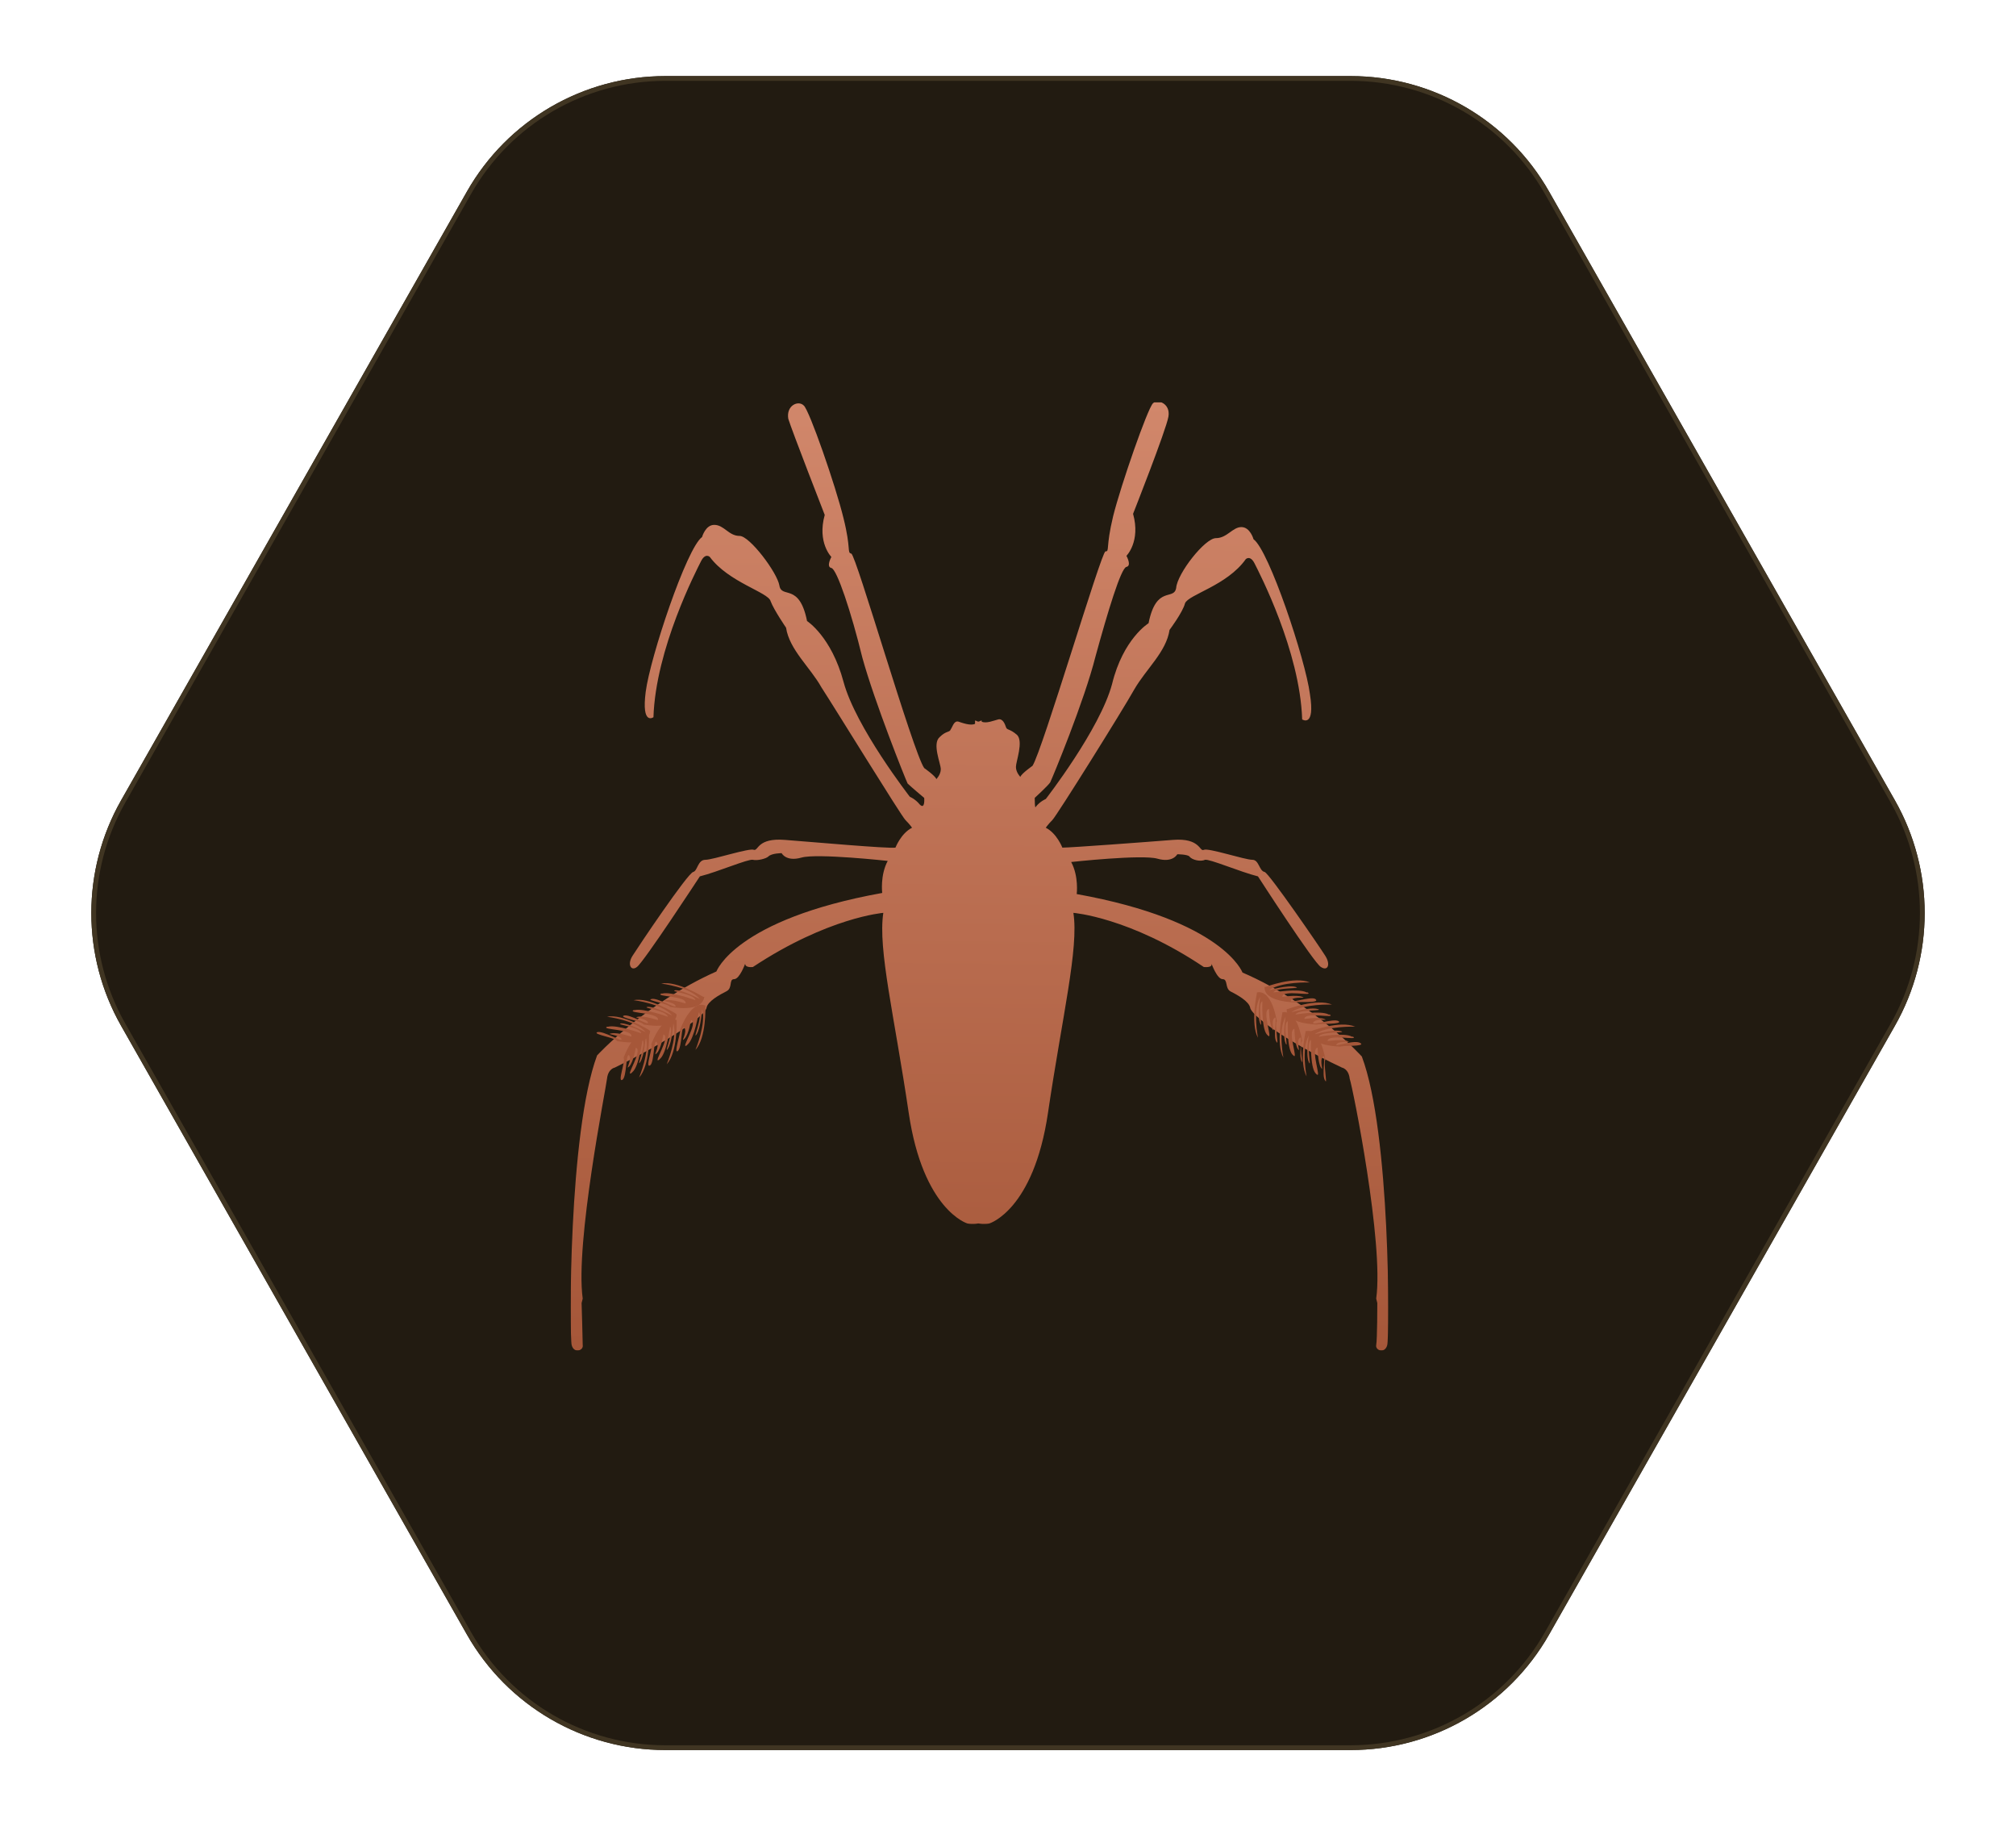 <svg width="106" height="96" viewBox="0 0 106 96" fill="none" xmlns="http://www.w3.org/2000/svg">
<g filter="url(#filter0_dii_1_387)">
<path d="M4.368 51.928C2.28 48.252 2.28 43.748 4.368 40.072L22.55 8.072C24.683 4.319 28.667 2 32.983 2L69.016 2C73.333 2 77.317 4.319 79.45 8.072L97.632 40.072C99.72 43.748 99.72 48.252 97.632 51.928L79.45 83.928C77.317 87.681 73.333 90 69.016 90L32.983 90C28.667 90 24.683 87.681 22.55 83.928L4.368 51.928Z" fill="#221B11"/>
<path d="M4.477 51.866C2.41 48.229 2.41 43.772 4.477 40.134L22.659 8.134C24.769 4.419 28.712 2.125 32.983 2.125L69.016 2.125C73.288 2.125 77.231 4.419 79.341 8.134L97.523 40.134C99.59 43.771 99.59 48.229 97.523 51.866L79.341 83.866C77.231 87.581 73.288 89.875 69.016 89.875L32.983 89.875C28.712 89.875 24.769 87.581 22.659 83.866L4.477 51.866Z" stroke="#403522" stroke-width="0.25"/>
</g>
<g clip-path="url(#clip0_1_387)">
<g filter="url(#filter1_ii_1_387)">
<path d="M30.058 70.709C30.174 71.174 30.697 70.999 30.639 70.709C30.639 70.418 30.58 68.501 30.58 68.501L30.639 68.269C30.232 65.363 31.859 57.228 31.917 56.705C31.975 56.182 32.324 56.124 32.324 56.124C35.52 54.555 37.089 53.335 37.147 52.986C37.205 52.637 37.844 52.289 38.193 52.114C38.541 51.94 38.309 51.475 38.599 51.475C38.89 51.475 39.18 50.662 39.18 50.662C39.18 50.894 39.587 50.836 39.587 50.836C43.538 48.221 46.444 47.989 46.444 47.989C46.153 49.906 47.025 53.393 47.78 58.506C48.536 63.62 50.86 64.317 50.86 64.317C50.86 64.317 51.093 64.375 51.441 64.317C51.79 64.375 52.022 64.317 52.022 64.317C52.022 64.317 54.347 63.62 55.102 58.506C55.858 53.393 56.729 49.848 56.438 47.989C56.438 47.989 59.402 48.221 63.295 50.836C63.295 50.836 63.76 50.894 63.702 50.662C63.702 50.662 63.993 51.475 64.283 51.475C64.574 51.475 64.399 51.94 64.69 52.114C65.038 52.289 65.678 52.637 65.736 52.986C65.794 53.335 67.363 54.613 70.559 56.124C70.559 56.124 70.907 56.182 70.966 56.705C71.14 57.228 72.767 65.363 72.36 68.269L72.418 68.501C72.418 68.501 72.418 70.418 72.36 70.709C72.302 70.999 72.825 71.174 72.941 70.709C73.058 70.244 73.116 59.552 71.605 55.543C71.605 55.543 69.106 52.754 65.329 51.127C65.329 51.127 64.341 48.395 56.613 47.001C56.613 47.001 56.729 46.071 56.322 45.316C56.322 45.316 60.041 44.909 60.855 45.141C61.668 45.374 61.901 44.909 61.901 44.909C61.901 44.909 62.424 44.909 62.54 45.025C62.656 45.2 63.121 45.316 63.353 45.2C63.586 45.141 65.213 45.839 66.143 46.071C66.143 46.071 69.106 50.662 69.455 50.836C69.803 51.069 69.978 50.72 69.687 50.255C69.397 49.79 66.724 45.897 66.491 45.839C66.201 45.781 66.201 45.2 65.852 45.2C65.445 45.2 63.528 44.56 63.295 44.677C63.063 44.793 63.121 44.037 61.668 44.154C60.216 44.27 56.322 44.56 55.858 44.56C55.858 44.56 55.567 43.805 54.986 43.514C54.986 43.514 55.102 43.34 55.334 43.108C55.567 42.875 59.053 37.297 59.635 36.251C60.274 35.147 61.32 34.275 61.494 33.113C61.494 33.113 62.191 32.183 62.307 31.718C62.482 31.254 64.516 30.789 65.503 29.394C65.503 29.394 65.736 29.162 65.968 29.627C66.201 30.091 68.351 34.217 68.467 37.82C68.467 37.82 69.164 38.285 68.874 36.483C68.641 34.682 66.724 28.929 65.91 28.348C65.91 28.348 65.736 27.709 65.271 27.709C64.806 27.709 64.516 28.29 63.934 28.29C63.353 28.29 61.901 30.149 61.843 30.905C61.726 31.602 60.797 30.731 60.39 32.764C60.39 32.764 59.053 33.578 58.472 35.96C57.833 38.343 54.986 42.004 54.986 42.004C54.986 42.004 54.695 42.12 54.463 42.41C54.405 42.585 54.405 41.946 54.405 41.946C54.405 41.946 55.102 41.306 55.218 41.132C55.334 40.9 57.02 36.832 57.601 34.508C58.24 32.183 58.937 29.859 59.228 29.801C59.518 29.743 59.228 29.22 59.228 29.22C59.228 29.22 59.983 28.464 59.576 27.012C59.576 27.012 61.32 22.596 61.436 21.898C61.552 21.201 60.855 20.968 60.622 21.201C60.332 21.491 58.937 25.501 58.53 27.128C58.124 28.813 58.356 28.987 58.124 28.987C57.891 29.046 54.812 39.447 54.288 40.26C54.288 40.26 53.708 40.667 53.649 40.841C53.649 40.841 53.417 40.609 53.417 40.319C53.417 40.028 53.824 38.982 53.475 38.633C53.068 38.285 52.952 38.401 52.894 38.227C52.836 38.052 52.72 37.762 52.487 37.82C52.255 37.878 51.848 38.052 51.616 37.936L51.616 37.878C51.557 37.878 51.499 37.936 51.441 37.936C51.383 37.936 51.325 37.878 51.267 37.878L51.267 38.052C51.035 38.169 50.57 37.994 50.395 37.936C50.163 37.878 50.105 38.169 49.989 38.343C49.93 38.517 49.756 38.401 49.407 38.749C49.001 39.098 49.466 40.144 49.466 40.435C49.466 40.725 49.233 40.958 49.233 40.958C49.175 40.783 48.594 40.377 48.594 40.377C48.013 39.563 44.991 29.104 44.759 29.104C44.526 29.046 44.759 28.871 44.352 27.244C43.945 25.559 42.551 21.549 42.26 21.317C41.97 21.027 41.33 21.317 41.447 22.014C41.621 22.596 43.364 27.07 43.364 27.07C42.958 28.523 43.713 29.278 43.713 29.278C43.713 29.278 43.422 29.801 43.713 29.859C44.003 29.917 44.759 32.183 45.34 34.566C45.979 36.89 47.606 40.958 47.722 41.19C47.897 41.364 48.594 41.946 48.594 41.946C48.594 41.946 48.652 42.585 48.361 42.294C48.129 42.004 47.839 41.887 47.839 41.887C47.839 41.887 44.991 38.227 44.352 35.844C43.713 33.462 42.434 32.648 42.434 32.648C42.028 30.614 41.098 31.486 40.982 30.789C40.866 30.091 39.413 28.174 38.89 28.174C38.309 28.174 38.076 27.593 37.553 27.593C37.089 27.593 36.914 28.232 36.914 28.232C36.101 28.813 34.183 34.566 33.951 36.367C33.718 38.169 34.358 37.704 34.358 37.704C34.474 34.101 36.624 29.975 36.856 29.51C37.089 29.046 37.321 29.278 37.321 29.278C38.309 30.614 40.401 31.137 40.517 31.602C40.691 32.067 41.33 32.997 41.33 32.997C41.505 34.159 42.609 35.089 43.19 36.135C43.945 37.297 47.374 42.875 47.606 43.108C47.839 43.34 47.955 43.514 47.955 43.514C47.374 43.805 47.083 44.56 47.083 44.56C46.676 44.618 42.783 44.27 41.272 44.154C39.82 44.037 39.878 44.735 39.645 44.677C39.413 44.56 37.495 45.2 37.089 45.2C36.682 45.2 36.682 45.781 36.449 45.839C36.159 45.897 33.544 49.79 33.253 50.255C32.963 50.72 33.195 51.069 33.486 50.836C33.834 50.604 36.798 46.071 36.798 46.071C37.728 45.839 39.355 45.141 39.587 45.2C39.82 45.258 40.285 45.141 40.401 45.025C40.575 44.851 41.098 44.851 41.098 44.851C41.098 44.851 41.33 45.316 42.144 45.083C42.958 44.851 46.676 45.258 46.676 45.258C46.27 46.013 46.386 46.943 46.386 46.943C38.657 48.337 37.67 51.069 37.67 51.069C33.893 52.754 31.394 55.485 31.394 55.485C29.883 59.552 29.941 70.244 30.058 70.709Z" fill="url(#paint0_linear_1_387)"/>
</g>
<g filter="url(#filter2_ii_1_387)">
<path d="M35.636 55.253C35.869 55.078 35.811 53.8 35.985 54.032C36.16 54.265 35.753 54.846 35.985 54.614C36.218 54.381 36.334 53.626 36.334 53.626C36.741 53.742 35.753 55.195 36.101 54.962C36.101 54.962 36.101 54.962 36.16 54.904C36.508 54.614 36.741 53.219 36.741 53.219C36.973 53.393 36.392 54.73 36.624 54.381C36.857 54.032 36.915 53.045 36.915 53.045C37.147 53.8 36.566 55.195 36.566 55.195C37.147 54.555 37.089 52.928 37.089 52.928L37.089 52.87C36.334 52.522 35.753 54.149 35.753 54.149C35.811 54.265 35.404 55.427 35.636 55.253ZM34.184 56.008C34.416 55.834 34.358 54.555 34.532 54.788C34.707 55.02 34.3 55.601 34.532 55.369C34.765 55.136 34.881 54.381 34.881 54.381C35.288 54.497 34.3 55.95 34.649 55.718C34.649 55.718 34.649 55.718 34.707 55.659C35.055 55.369 35.23 53.974 35.23 53.974C35.462 54.149 34.881 55.485 35.114 55.136C35.346 54.788 35.404 53.8 35.404 53.8C35.636 54.555 35.055 55.95 35.055 55.95C35.636 55.311 35.578 53.684 35.578 53.684L35.578 53.626C34.823 53.277 34.242 54.904 34.242 54.904C34.358 55.02 33.893 56.182 34.184 56.008ZM32.731 56.764C32.964 56.589 32.905 55.311 33.08 55.485C33.254 55.718 32.847 56.299 33.08 56.066C33.312 55.834 33.428 55.078 33.428 55.078C33.835 55.195 32.847 56.647 33.196 56.415C33.196 56.415 33.196 56.415 33.254 56.357C33.603 56.066 33.777 54.672 33.777 54.672C34.01 54.846 33.428 56.182 33.661 55.834C33.893 55.485 33.951 54.497 33.951 54.497C34.184 55.253 33.603 56.647 33.603 56.647C34.184 56.008 34.126 54.381 34.126 54.381L34.126 54.323C33.37 53.974 32.789 55.601 32.789 55.601C32.905 55.776 32.441 56.938 32.731 56.764Z" fill="#A65739"/>
</g>
<g filter="url(#filter3_ii_1_387)">
<path d="M35.23 52.928C35.23 52.928 36.915 53.277 37.031 52.405L36.973 52.405C36.973 52.405 35.578 51.534 34.765 51.708C34.765 51.708 36.276 51.882 36.799 52.522C36.799 52.522 35.927 52.057 35.52 52.057C35.114 52.115 36.508 52.231 36.566 52.58C36.566 52.58 35.288 52.115 34.823 52.231L34.765 52.231C34.416 52.405 36.16 52.347 36.043 52.754C36.043 52.754 35.346 52.522 34.997 52.58C34.649 52.638 35.404 52.638 35.52 52.87C35.636 53.103 34.532 52.405 34.242 52.522C33.951 52.58 35.114 52.754 35.23 52.928ZM33.835 53.858C33.835 53.858 35.52 54.207 35.578 53.335L35.52 53.277C35.52 53.277 34.126 52.405 33.312 52.58C33.312 52.58 34.823 52.754 35.346 53.393C35.346 53.393 34.474 52.928 34.068 52.928C33.661 52.986 35.055 53.103 35.114 53.451C35.114 53.451 33.835 52.986 33.37 53.103L33.312 53.103C32.964 53.277 34.707 53.219 34.591 53.626C34.591 53.626 33.893 53.393 33.545 53.451C33.196 53.509 33.951 53.509 34.068 53.742C34.184 53.974 33.08 53.277 32.789 53.393C32.557 53.509 33.777 53.684 33.835 53.858ZM32.441 54.73C32.441 54.73 34.126 55.078 34.184 54.207L34.126 54.149C34.126 54.149 32.731 53.277 31.918 53.451C31.918 53.451 33.428 53.626 33.951 54.265C33.951 54.265 33.08 53.8 32.673 53.8C32.266 53.858 33.661 53.974 33.719 54.323C33.719 54.323 32.441 53.858 31.976 53.974L31.918 53.974C31.569 54.149 33.312 54.09 33.196 54.497C33.196 54.497 32.499 54.265 32.15 54.323C31.801 54.381 32.557 54.381 32.673 54.614C32.789 54.846 31.685 54.149 31.395 54.265C31.162 54.381 32.382 54.555 32.441 54.73Z" fill="#A65739"/>
</g>
<g filter="url(#filter4_ii_1_387)">
<path d="M69.165 52.522C68.933 52.347 67.712 52.812 67.886 52.58C68.061 52.347 68.758 52.522 68.468 52.405C68.177 52.289 67.422 52.405 67.422 52.405C67.422 51.999 69.107 52.405 68.758 52.173C68.758 52.173 68.758 52.173 68.7 52.173C68.293 51.941 66.957 52.173 66.957 52.173C67.073 51.882 68.526 51.999 68.119 51.882C67.712 51.766 66.724 52.057 66.724 52.057C67.364 51.592 68.874 51.65 68.874 51.65C68.061 51.301 66.55 51.882 66.55 51.882L66.492 51.882C66.434 52.696 68.119 52.696 68.119 52.696C68.235 52.638 69.455 52.754 69.165 52.522ZM70.385 53.684C70.095 53.509 68.933 53.974 69.049 53.742C69.223 53.509 69.92 53.684 69.63 53.568C69.339 53.451 68.584 53.568 68.584 53.568C68.584 53.161 70.269 53.568 69.92 53.335C69.92 53.335 69.92 53.335 69.862 53.335C69.455 53.103 68.119 53.335 68.119 53.335C68.235 53.045 69.688 53.161 69.281 53.045C68.874 52.928 67.886 53.219 67.886 53.219C68.526 52.754 70.037 52.812 70.037 52.812C69.223 52.464 67.712 53.045 67.712 53.045L67.654 53.045C67.596 53.858 69.281 53.858 69.281 53.858C69.397 53.8 70.618 53.858 70.385 53.684ZM71.547 54.846C71.257 54.614 70.095 55.078 70.269 54.904C70.443 54.672 71.141 54.846 70.85 54.73C70.559 54.614 69.804 54.73 69.804 54.73C69.804 54.323 71.489 54.73 71.141 54.497C71.141 54.497 71.141 54.497 71.082 54.497C70.676 54.265 69.339 54.497 69.339 54.497C69.455 54.207 70.908 54.323 70.501 54.207C70.095 54.09 69.107 54.381 69.107 54.381C69.746 53.916 71.257 53.974 71.257 53.974C70.443 53.626 68.933 54.207 68.933 54.207L68.874 54.207C68.816 55.02 70.501 55.02 70.501 55.02C70.559 54.962 71.78 55.02 71.547 54.846Z" fill="#A65739"/>
</g>
<g filter="url(#filter5_ii_1_387)">
<path d="M67.131 53.684C67.131 53.684 66.899 51.999 66.085 52.173L66.085 52.231C66.085 52.231 65.737 53.8 66.143 54.555C66.143 54.555 65.853 53.103 66.26 52.405C66.26 52.405 66.085 53.393 66.26 53.8C66.434 54.207 66.085 52.754 66.376 52.638C66.376 52.638 66.318 54.032 66.608 54.381C66.608 54.381 66.608 54.381 66.666 54.439C66.957 54.73 66.318 53.103 66.724 53.044C66.724 53.044 66.724 53.8 66.899 54.09C67.073 54.381 66.782 53.684 67.015 53.509C67.189 53.335 66.899 54.555 67.131 54.788C67.247 55.02 67.015 53.8 67.131 53.684ZM68.468 54.73C68.468 54.73 68.235 53.044 67.422 53.219L67.422 53.277C67.422 53.277 67.073 54.846 67.48 55.601C67.48 55.601 67.189 54.149 67.596 53.451C67.596 53.451 67.422 54.439 67.596 54.846C67.77 55.253 67.422 53.8 67.712 53.684C67.712 53.684 67.654 55.078 67.945 55.427C67.945 55.427 67.945 55.427 68.003 55.485C68.293 55.776 67.654 54.149 68.061 54.09C68.061 54.09 68.061 54.846 68.235 55.136C68.409 55.427 68.119 54.73 68.351 54.555C68.526 54.381 68.235 55.601 68.468 55.834C68.526 56.066 68.293 54.846 68.468 54.73ZM69.688 55.718C69.688 55.718 69.455 54.032 68.642 54.207L68.642 54.265C68.642 54.265 68.293 55.834 68.7 56.589C68.7 56.589 68.409 55.136 68.816 54.439C68.816 54.439 68.642 55.427 68.816 55.834C68.991 56.24 68.642 54.788 68.933 54.672C68.933 54.672 68.874 56.066 69.165 56.415C69.165 56.415 69.165 56.415 69.223 56.473C69.513 56.764 68.874 55.136 69.281 55.078C69.281 55.078 69.281 55.834 69.455 56.124C69.63 56.415 69.339 55.718 69.572 55.543C69.746 55.369 69.455 56.589 69.688 56.822C69.804 57.054 69.572 55.834 69.688 55.718Z" fill="#A65739"/>
</g>
</g>
<defs>
<filter id="filter0_dii_1_387" x="0.802" y="0" width="104.397" height="96" filterUnits="userSpaceOnUse" color-interpolation-filters="sRGB">
<feFlood flood-opacity="0" result="BackgroundImageFix"/>
<feColorMatrix in="SourceAlpha" type="matrix" values="0 0 0 0 0 0 0 0 0 0 0 0 0 0 0 0 0 0 127 0" result="hardAlpha"/>
<feOffset dx="2" dy="2"/>
<feGaussianBlur stdDeviation="2"/>
<feColorMatrix type="matrix" values="0 0 0 0 0 0 0 0 0 0 0 0 0 0 0 0 0 0 0.25 0"/>
<feBlend mode="normal" in2="BackgroundImageFix" result="effect1_dropShadow_1_387"/>
<feBlend mode="normal" in="SourceGraphic" in2="effect1_dropShadow_1_387" result="shape"/>
<feColorMatrix in="SourceAlpha" type="matrix" values="0 0 0 0 0 0 0 0 0 0 0 0 0 0 0 0 0 0 127 0" result="hardAlpha"/>
<feOffset dx="5" dy="5"/>
<feGaussianBlur stdDeviation="1"/>
<feComposite in2="hardAlpha" operator="arithmetic" k2="-1" k3="1"/>
<feColorMatrix type="matrix" values="0 0 0 0 1 0 0 0 0 1 0 0 0 0 1 0 0 0 0.25 0"/>
<feBlend mode="normal" in2="shape" result="effect2_innerShadow_1_387"/>
<feColorMatrix in="SourceAlpha" type="matrix" values="0 0 0 0 0 0 0 0 0 0 0 0 0 0 0 0 0 0 127 0" result="hardAlpha"/>
<feOffset dx="-5" dy="-5"/>
<feGaussianBlur stdDeviation="1"/>
<feComposite in2="hardAlpha" operator="arithmetic" k2="-1" k3="1"/>
<feColorMatrix type="matrix" values="0 0 0 0 0 0 0 0 0 0 0 0 0 0 0 0 0 0 1 0"/>
<feBlend mode="normal" in2="effect2_innerShadow_1_387" result="effect3_innerShadow_1_387"/>
</filter>
<filter id="filter1_ii_1_387" x="29.226" y="20.335" width="44.547" height="51.44" filterUnits="userSpaceOnUse" color-interpolation-filters="sRGB">
<feFlood flood-opacity="0" result="BackgroundImageFix"/>
<feBlend mode="normal" in="SourceGraphic" in2="BackgroundImageFix" result="shape"/>
<feColorMatrix in="SourceAlpha" type="matrix" values="0 0 0 0 0 0 0 0 0 0 0 0 0 0 0 0 0 0 127 0" result="hardAlpha"/>
<feOffset dx="-0.779" dy="-0.779"/>
<feGaussianBlur stdDeviation="0.779"/>
<feComposite in2="hardAlpha" operator="arithmetic" k2="-1" k3="1"/>
<feColorMatrix type="matrix" values="0 0 0 0 1 0 0 0 0 0.635 0 0 0 0 0.533 0 0 0 1 0"/>
<feBlend mode="normal" in2="shape" result="effect1_innerShadow_1_387"/>
<feColorMatrix in="SourceAlpha" type="matrix" values="0 0 0 0 0 0 0 0 0 0 0 0 0 0 0 0 0 0 127 0" result="hardAlpha"/>
<feOffset dx="0.779" dy="0.779"/>
<feGaussianBlur stdDeviation="0.779"/>
<feComposite in2="hardAlpha" operator="arithmetic" k2="-1" k3="1"/>
<feColorMatrix type="matrix" values="0 0 0 0 0.258 0 0 0 0 0.147 0 0 0 0 0.116 0 0 0 1 0"/>
<feBlend mode="normal" in2="effect1_innerShadow_1_387" result="effect2_innerShadow_1_387"/>
</filter>
<filter id="filter2_ii_1_387" x="31.855" y="52.042" width="6.015" height="5.518" filterUnits="userSpaceOnUse" color-interpolation-filters="sRGB">
<feFlood flood-opacity="0" result="BackgroundImageFix"/>
<feBlend mode="normal" in="SourceGraphic" in2="BackgroundImageFix" result="shape"/>
<feColorMatrix in="SourceAlpha" type="matrix" values="0 0 0 0 0 0 0 0 0 0 0 0 0 0 0 0 0 0 127 0" result="hardAlpha"/>
<feOffset dx="-0.779" dy="-0.779"/>
<feGaussianBlur stdDeviation="0.779"/>
<feComposite in2="hardAlpha" operator="arithmetic" k2="-1" k3="1"/>
<feColorMatrix type="matrix" values="0 0 0 0 1 0 0 0 0 0.635 0 0 0 0 0.533 0 0 0 1 0"/>
<feBlend mode="normal" in2="shape" result="effect1_innerShadow_1_387"/>
<feColorMatrix in="SourceAlpha" type="matrix" values="0 0 0 0 0 0 0 0 0 0 0 0 0 0 0 0 0 0 127 0" result="hardAlpha"/>
<feOffset dx="0.779" dy="0.779"/>
<feGaussianBlur stdDeviation="0.779"/>
<feComposite in2="hardAlpha" operator="arithmetic" k2="-1" k3="1"/>
<feColorMatrix type="matrix" values="0 0 0 0 0.258 0 0 0 0 0.147 0 0 0 0 0.116 0 0 0 1 0"/>
<feBlend mode="normal" in2="effect1_innerShadow_1_387" result="effect2_innerShadow_1_387"/>
</filter>
<filter id="filter3_ii_1_387" x="30.586" y="50.906" width="7.224" height="4.672" filterUnits="userSpaceOnUse" color-interpolation-filters="sRGB">
<feFlood flood-opacity="0" result="BackgroundImageFix"/>
<feBlend mode="normal" in="SourceGraphic" in2="BackgroundImageFix" result="shape"/>
<feColorMatrix in="SourceAlpha" type="matrix" values="0 0 0 0 0 0 0 0 0 0 0 0 0 0 0 0 0 0 127 0" result="hardAlpha"/>
<feOffset dx="-0.779" dy="-0.779"/>
<feGaussianBlur stdDeviation="0.779"/>
<feComposite in2="hardAlpha" operator="arithmetic" k2="-1" k3="1"/>
<feColorMatrix type="matrix" values="0 0 0 0 1 0 0 0 0 0.635 0 0 0 0 0.533 0 0 0 1 0"/>
<feBlend mode="normal" in2="shape" result="effect1_innerShadow_1_387"/>
<feColorMatrix in="SourceAlpha" type="matrix" values="0 0 0 0 0 0 0 0 0 0 0 0 0 0 0 0 0 0 127 0" result="hardAlpha"/>
<feOffset dx="0.779" dy="0.779"/>
<feGaussianBlur stdDeviation="0.779"/>
<feComposite in2="hardAlpha" operator="arithmetic" k2="-1" k3="1"/>
<feColorMatrix type="matrix" values="0 0 0 0 0.258 0 0 0 0 0.147 0 0 0 0 0.116 0 0 0 1 0"/>
<feBlend mode="normal" in2="effect1_innerShadow_1_387" result="effect2_innerShadow_1_387"/>
</filter>
<filter id="filter4_ii_1_387" x="65.711" y="50.76" width="6.644" height="5.04" filterUnits="userSpaceOnUse" color-interpolation-filters="sRGB">
<feFlood flood-opacity="0" result="BackgroundImageFix"/>
<feBlend mode="normal" in="SourceGraphic" in2="BackgroundImageFix" result="shape"/>
<feColorMatrix in="SourceAlpha" type="matrix" values="0 0 0 0 0 0 0 0 0 0 0 0 0 0 0 0 0 0 127 0" result="hardAlpha"/>
<feOffset dx="-0.779" dy="-0.779"/>
<feGaussianBlur stdDeviation="0.779"/>
<feComposite in2="hardAlpha" operator="arithmetic" k2="-1" k3="1"/>
<feColorMatrix type="matrix" values="0 0 0 0 1 0 0 0 0 0.635 0 0 0 0 0.533 0 0 0 1 0"/>
<feBlend mode="normal" in2="shape" result="effect1_innerShadow_1_387"/>
<feColorMatrix in="SourceAlpha" type="matrix" values="0 0 0 0 0 0 0 0 0 0 0 0 0 0 0 0 0 0 127 0" result="hardAlpha"/>
<feOffset dx="0.779" dy="0.779"/>
<feGaussianBlur stdDeviation="0.779"/>
<feComposite in2="hardAlpha" operator="arithmetic" k2="-1" k3="1"/>
<feColorMatrix type="matrix" values="0 0 0 0 0.258 0 0 0 0 0.147 0 0 0 0 0.116 0 0 0 1 0"/>
<feBlend mode="normal" in2="effect1_innerShadow_1_387" result="effect2_innerShadow_1_387"/>
</filter>
<filter id="filter5_ii_1_387" x="65.167" y="51.381" width="5.333" height="6.249" filterUnits="userSpaceOnUse" color-interpolation-filters="sRGB">
<feFlood flood-opacity="0" result="BackgroundImageFix"/>
<feBlend mode="normal" in="SourceGraphic" in2="BackgroundImageFix" result="shape"/>
<feColorMatrix in="SourceAlpha" type="matrix" values="0 0 0 0 0 0 0 0 0 0 0 0 0 0 0 0 0 0 127 0" result="hardAlpha"/>
<feOffset dx="-0.779" dy="-0.779"/>
<feGaussianBlur stdDeviation="0.779"/>
<feComposite in2="hardAlpha" operator="arithmetic" k2="-1" k3="1"/>
<feColorMatrix type="matrix" values="0 0 0 0 1 0 0 0 0 0.635 0 0 0 0 0.533 0 0 0 1 0"/>
<feBlend mode="normal" in2="shape" result="effect1_innerShadow_1_387"/>
<feColorMatrix in="SourceAlpha" type="matrix" values="0 0 0 0 0 0 0 0 0 0 0 0 0 0 0 0 0 0 127 0" result="hardAlpha"/>
<feOffset dx="0.779" dy="0.779"/>
<feGaussianBlur stdDeviation="0.779"/>
<feComposite in2="hardAlpha" operator="arithmetic" k2="-1" k3="1"/>
<feColorMatrix type="matrix" values="0 0 0 0 0.258 0 0 0 0 0.147 0 0 0 0 0.116 0 0 0 1 0"/>
<feBlend mode="normal" in2="effect1_innerShadow_1_387" result="effect2_innerShadow_1_387"/>
</filter>
<linearGradient id="paint0_linear_1_387" x1="51.499" y1="70.996" x2="52" y2="21" gradientUnits="userSpaceOnUse">
<stop stop-color="#A65739"/>
<stop offset="1" stop-color="#D1876B"/>
</linearGradient>
<clipPath id="clip0_1_387">
<rect width="43" height="49.857" fill="white" transform="translate(73 71) rotate(-180)"/>
</clipPath>
</defs>
</svg>
